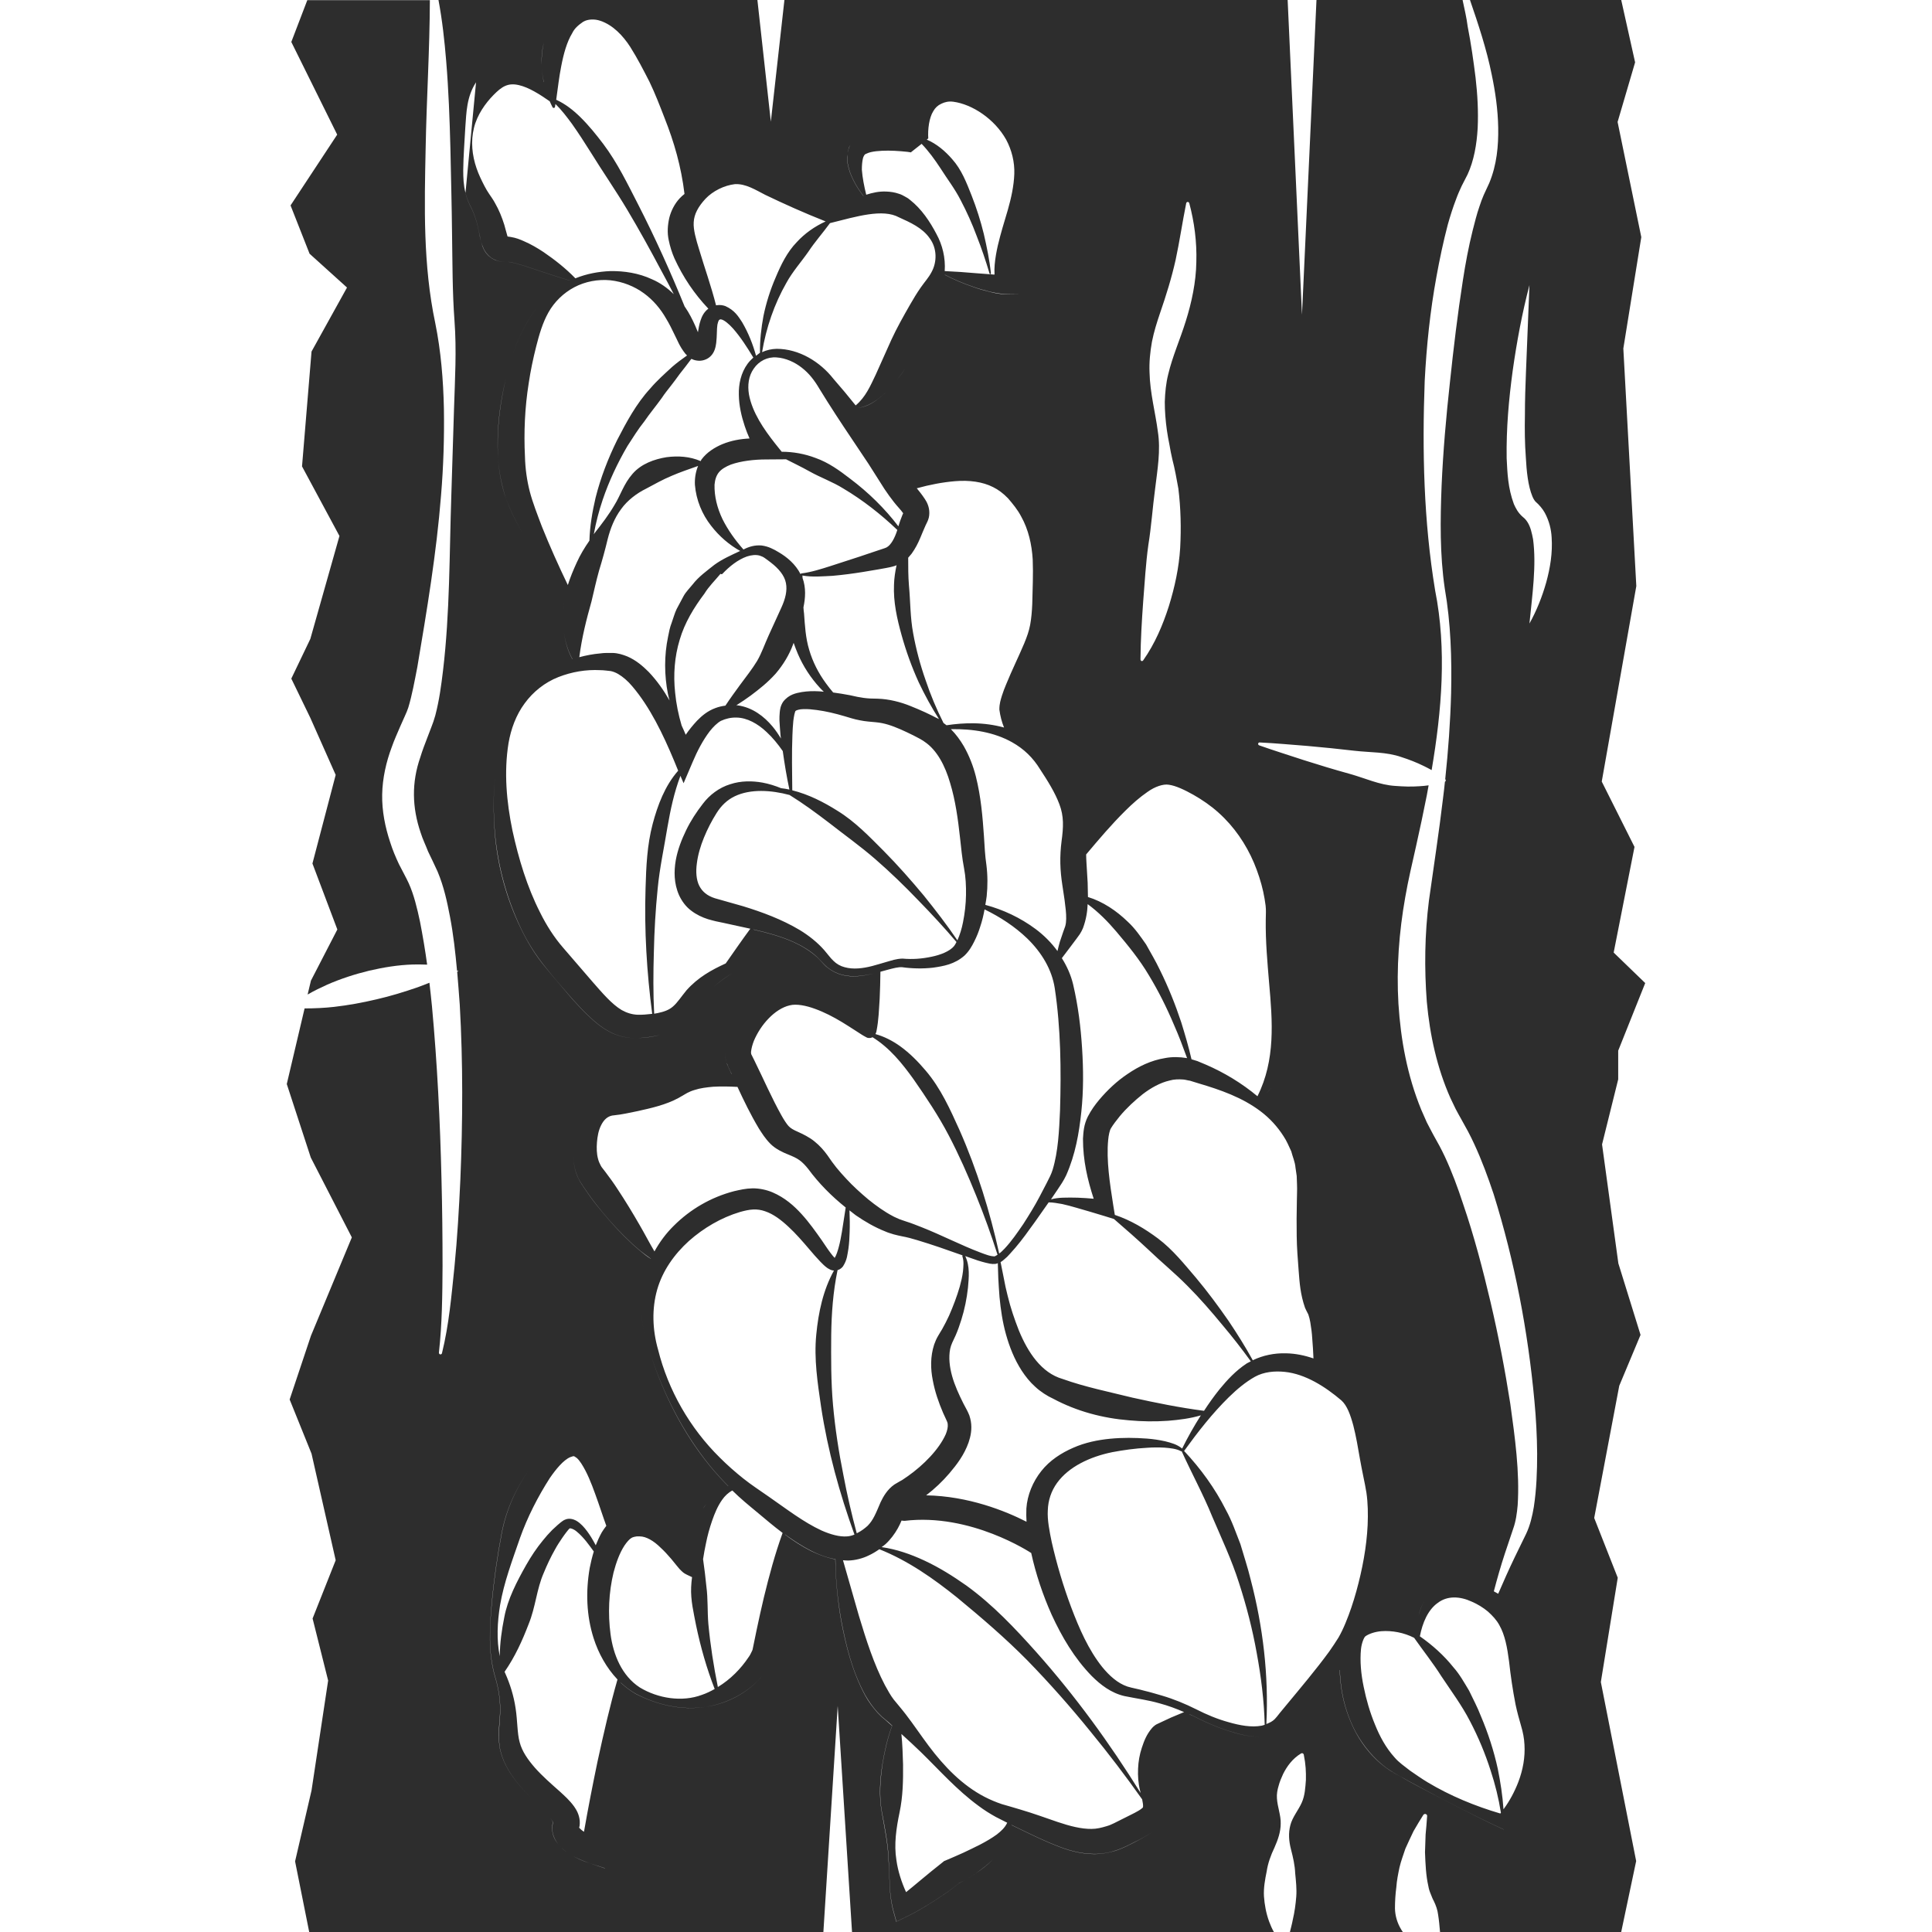 <?xml version="1.0" encoding="utf-8"?>
<!-- Generator: Adobe Illustrator 24.1.2, SVG Export Plug-In . SVG Version: 6.00 Build 0)  -->
<svg version="1.1" id="Layer_1" xmlns="http://www.w3.org/2000/svg" xmlns:xlink="http://www.w3.org/1999/xlink" x="0px" y="0px"
	 viewBox="0 0 128 128" style="enable-background:new 0 0 128 128;" xml:space="preserve">
<style type="text/css">
	.st0{fill:#2D2D2D;}
</style>
<g>
	<path class="st0" d="M20.51,16.81l2.48,2.24l-2.35,4.24l-0.63,7.61l2.48,4.61l-1.93,6.82l-1.26,2.63l1.26,2.6l1.68,3.78l-1.54,5.87
		l1.65,4.37l-1.75,3.39l-0.22,0.92c0.43-0.25,0.87-0.46,1.31-0.66c0.9-0.39,1.82-0.69,2.77-0.92c0.95-0.22,1.91-0.38,2.91-0.41
		c0.3-0.01,0.62,0,0.93,0.01c-0.13-0.96-0.29-1.9-0.47-2.83c-0.19-0.9-0.41-1.81-0.75-2.56c-0.14-0.31-0.42-0.82-0.65-1.27
		c-0.22-0.47-0.42-0.94-0.58-1.45c-0.33-0.99-0.55-2.07-0.53-3.16c0.02-1.09,0.27-2.17,0.63-3.13c0.17-0.49,0.38-0.94,0.57-1.39
		l0.29-0.65l0.14-0.32l0.1-0.27c0.25-0.82,0.42-1.77,0.6-2.69c0.63-3.74,1.27-7.55,1.57-11.37c0.16-1.91,0.22-3.83,0.19-5.74
		c-0.04-1.91-0.2-3.84-0.57-5.66c-0.82-3.88-0.72-7.76-0.64-11.6c0.06-3.28,0.27-6.54,0.28-9.81h-8.12l-1.06,2.77l3.04,6.14
		l-3.09,4.69L20.51,16.81z"/>
	<path class="st0" d="M108.69,88.44l-1.47-4.74l-1.08-7.88l1.07-4.31v-1.9l1.79-4.48l-2.09-2.02l1.38-7l-2.17-4.33l2.29-12.95
		l-0.86-15.74l1.19-7.38l-1.57-7.63l1.16-3.95L107.41,0H97.39c0.55,1.6,1.1,3.25,1.44,4.94c0.24,1.15,0.41,2.32,0.43,3.52
		c0.02,1.2-0.09,2.45-0.59,3.66l-0.37,0.8c-0.1,0.24-0.2,0.49-0.28,0.75c-0.18,0.51-0.31,1.05-0.45,1.59
		c-0.27,1.08-0.48,2.2-0.65,3.31c-0.35,2.24-0.62,4.5-0.86,6.77c-0.25,2.27-0.45,4.54-0.55,6.83c-0.09,2.28-0.12,4.58,0.21,6.82
		c0.4,2.29,0.47,4.63,0.42,6.93c-0.05,1.9-0.19,3.81-0.39,5.7c0.04,0.04,0.05,0.11,0.01,0.15c-0.01,0.01-0.02,0.01-0.03,0.02
		c-0.04,0.35-0.07,0.7-0.12,1.05c-0.27,2.29-0.63,4.6-0.94,6.83c-0.28,2.23-0.31,4.48-0.14,6.7c0.2,2.21,0.68,4.39,1.56,6.37
		l0.35,0.73c0.12,0.24,0.26,0.47,0.39,0.71l0.43,0.78c0.15,0.28,0.28,0.55,0.41,0.83c0.51,1.1,0.92,2.22,1.29,3.33
		c1.4,4.49,2.27,9.06,2.7,13.7c0.11,1.16,0.17,2.32,0.18,3.49c0,1.17-0.04,2.35-0.22,3.53c-0.1,0.59-0.24,1.21-0.51,1.78l-0.76,1.56
		c-0.38,0.79-0.74,1.6-1.09,2.41l-0.29-0.16c0,0,0,0,0,0c0.22-0.84,0.46-1.68,0.73-2.5l0.55-1.64c0.18-0.5,0.25-1.02,0.3-1.57
		c0.14-2.21-0.18-4.48-0.49-6.72c-0.35-2.24-0.78-4.48-1.3-6.7c-0.52-2.21-1.1-4.42-1.83-6.55c-0.35-1.07-0.74-2.12-1.2-3.11
		c-0.12-0.24-0.23-0.49-0.36-0.72l-0.41-0.74c-0.14-0.27-0.29-0.54-0.43-0.82l-0.37-0.84c-0.93-2.27-1.36-4.65-1.51-7.02
		c-0.14-2.37,0.04-4.74,0.45-7.05c0.2-1.16,0.47-2.28,0.72-3.4c0.25-1.12,0.49-2.24,0.71-3.36c0.04-0.22,0.08-0.44,0.12-0.66
		c-0.21,0.03-0.41,0.05-0.61,0.06c-0.54,0.04-1.07,0.02-1.59-0.02c-1.05-0.06-2.02-0.52-3.03-0.8c-1.01-0.28-2.01-0.58-3.01-0.9
		c-1-0.33-2-0.64-2.99-0.99c-0.05-0.02-0.08-0.08-0.06-0.13c0.02-0.04,0.06-0.07,0.1-0.06c1.06,0.05,2.1,0.15,3.15,0.23
		c1.05,0.09,2.09,0.2,3.13,0.32c1.04,0.12,2.12,0.07,3.11,0.42c0.5,0.16,0.99,0.35,1.48,0.59c0.17,0.08,0.35,0.18,0.52,0.27
		c0.67-3.95,1.01-7.99,0.23-11.91c-0.76-4.6-0.86-9.24-0.69-13.87c0.12-2.32,0.36-4.63,0.78-6.92c0.21-1.15,0.45-2.3,0.75-3.44
		c0.16-0.57,0.34-1.14,0.56-1.71c0.1-0.28,0.23-0.57,0.36-0.85l0.39-0.76c0.42-0.91,0.61-1.99,0.67-3.08
		c0.05-1.1-0.01-2.22-0.14-3.34c-0.14-1.12-0.3-2.25-0.52-3.37C97.16,1.14,97.02,0.58,96.9,0h-9.68l-0.96,20.85L85.31,0H51.97
		l-0.9,8.06L50.18,0H29.05c0.25,1.33,0.4,2.69,0.51,4.03c0.16,1.93,0.23,3.86,0.28,5.78c0.04,1.92,0.09,3.84,0.11,5.74
		c0.03,1.91,0.02,3.8,0.16,5.68c0.15,1.99,0.03,3.91-0.03,5.85l-0.18,5.78c-0.13,3.85-0.09,7.71-0.55,11.58
		c-0.12,0.98-0.24,1.92-0.51,2.96l-0.13,0.42l-0.13,0.35l-0.26,0.68c-0.17,0.44-0.34,0.88-0.47,1.31c-0.59,1.69-0.55,3.34,0.02,5.01
		c0.13,0.42,0.33,0.82,0.49,1.24c0.2,0.42,0.37,0.76,0.63,1.33c0.43,1.03,0.63,2,0.82,2.98c0.23,1.2,0.36,2.39,0.47,3.59
		c0.03,0.01,0.06,0.02,0.1,0.03c-0.03,0.01-0.06,0.02-0.09,0.04c0.06,0.73,0.12,1.46,0.17,2.18c0.22,3.88,0.2,7.74,0.04,11.59
		c-0.09,1.93-0.2,3.85-0.39,5.77c-0.2,1.92-0.36,3.84-0.83,5.74c-0.01,0.05-0.07,0.08-0.12,0.07c-0.05-0.01-0.08-0.06-0.08-0.11
		l0-0.01c0.21-1.89,0.23-3.82,0.24-5.73c0-1.92-0.02-3.83-0.07-5.75c-0.09-3.83-0.28-7.66-0.63-11.45
		c-0.05-0.52-0.11-1.05-0.17-1.57c-0.26,0.1-0.52,0.21-0.78,0.3c-0.9,0.31-1.81,0.59-2.73,0.8c-0.93,0.22-1.86,0.39-2.82,0.5
		c-0.63,0.07-1.28,0.1-1.94,0.1L19,71.82l1.59,4.87l2.72,5.29L20.6,88.5l-1.41,4.22l1.45,3.59l1.6,7.06l-1.53,3.86l1.03,4.11
		l-1.1,7.28l-1.09,4.7l0.94,4.7h34.06l0.95-15l0.95,15h27.96c-0.14-0.24-0.24-0.48-0.33-0.72c-0.2-0.55-0.3-1.11-0.34-1.67
		c-0.03-0.55,0.07-1.1,0.18-1.64c0.08-0.54,0.27-1.07,0.52-1.59c0.23-0.52,0.41-1.04,0.41-1.58c0.02-0.54-0.22-1.12-0.25-1.68
		c-0.02-0.28,0.03-0.56,0.11-0.82c0.07-0.27,0.18-0.53,0.3-0.79c0.25-0.5,0.62-1.02,1.19-1.36c0.06-0.03,0.13-0.02,0.16,0.04
		c0.01,0.01,0.01,0.02,0.02,0.04l0,0.01c0.13,0.63,0.15,1.13,0.14,1.66c-0.04,0.51-0.06,1.03-0.28,1.52
		c-0.22,0.49-0.62,0.96-0.75,1.48c-0.14,0.52-0.1,1.06,0.04,1.6c0.14,0.54,0.26,1.07,0.28,1.59c0.05,0.52,0.11,1.04,0.07,1.55
		c-0.04,0.51-0.11,1.02-0.23,1.53c-0.05,0.28-0.13,0.56-0.2,0.85h7.52c-0.05-0.07-0.1-0.14-0.14-0.21c-0.26-0.43-0.4-0.91-0.41-1.39
		c0-0.48,0.03-0.95,0.09-1.4c0.03-0.45,0.12-0.89,0.21-1.32c0.1-0.43,0.26-0.84,0.39-1.24c0.18-0.39,0.35-0.78,0.54-1.16
		c0.21-0.37,0.43-0.73,0.65-1.08c0.04-0.06,0.12-0.08,0.19-0.04c0.04,0.03,0.07,0.07,0.06,0.12l0,0.01
		c-0.03,0.41-0.06,0.82-0.1,1.21l-0.04,1.18c0.03,0.78,0.06,1.53,0.22,2.23c0.03,0.18,0.08,0.35,0.15,0.51
		c0.07,0.16,0.12,0.33,0.21,0.48c0.15,0.31,0.25,0.6,0.29,0.92c0.06,0.37,0.09,0.74,0.13,1.18h11.99l1-4.74l-2.34-11.86l1.12-6.91
		l-1.56-3.96l1.66-8.76L108.69,88.44z M99.33,107.66c0.38,0.66,0.53,1.5,0.65,2.42c0.1,0.92,0.24,1.88,0.43,2.85
		c0.1,0.48,0.24,0.98,0.37,1.43c0.12,0.4,0.2,0.81,0.22,1.23c0.05,0.83-0.1,1.67-0.41,2.48c-0.24,0.62-0.57,1.25-0.98,1.8
		c-0.06-0.9-0.2-1.8-0.38-2.69c-0.26-1.19-0.64-2.36-1.12-3.49c-0.22-0.57-0.51-1.12-0.78-1.68c-0.32-0.53-0.62-1.08-1.04-1.55
		c-0.63-0.79-1.39-1.47-2.22-2.05c0.17-0.88,0.53-1.75,1.18-2.21c0.65-0.5,1.49-0.44,2.25-0.09c0.38,0.16,0.77,0.4,1.08,0.66
		C98.89,107.05,99.15,107.33,99.33,107.66z M82.86,104.65c-0.19-0.79-0.45-1.56-0.68-2.35c-0.3-0.76-0.56-1.54-0.96-2.26
		c-0.72-1.43-1.67-2.74-2.77-3.91c0.91-1.26,1.87-2.49,2.96-3.56c0.54-0.53,1.13-1.02,1.74-1.36c0.58-0.32,1.29-0.39,1.97-0.32
		c1.36,0.14,2.67,0.97,3.75,1.89c0.38,0.34,0.6,0.96,0.79,1.66c0.18,0.7,0.31,1.46,0.44,2.22c0.07,0.38,0.14,0.76,0.22,1.14
		c0.08,0.38,0.16,0.78,0.21,1.1c0.1,0.69,0.11,1.41,0.08,2.14c-0.07,1.46-0.35,2.94-0.75,4.39c-0.2,0.72-0.44,1.44-0.72,2.11
		c-0.14,0.34-0.29,0.65-0.46,0.95c-0.19,0.3-0.39,0.61-0.61,0.92c-0.89,1.22-1.9,2.41-2.9,3.62l-0.38,0.46l-0.19,0.24l-0.15,0.17
		c-0.15,0.15-0.34,0.24-0.55,0.32C84.06,111.01,83.68,107.78,82.86,104.65z M77.01,114.06l-0.3,0.14c-0.06,0.04-0.07,0.02-0.18,0.1
		c-0.1,0.07-0.14,0.12-0.2,0.18c-0.37,0.43-0.53,0.86-0.68,1.31c-0.15,0.45-0.23,0.91-0.25,1.39c-0.02,0.47,0.01,0.96,0.13,1.44
		c0.01,0.06,0.03,0.12,0.04,0.17c-2.04-3.28-4.32-6.42-6.91-9.33c-1.41-1.58-2.88-3.14-4.63-4.41c-0.88-0.62-1.8-1.2-2.79-1.66
		c-0.9-0.42-1.85-0.75-2.83-0.89c0.08-0.06,0.17-0.12,0.25-0.19c0.34-0.31,0.61-0.68,0.82-1.05c0.1-0.18,0.18-0.35,0.25-0.52
		c0.07,0.01,0.13,0.02,0.2,0.02c4.39-0.53,8.35,2.11,8.39,2.13c0,0,0,0,0,0c0.31,1.41,0.77,2.78,1.36,4.1
		c0.67,1.45,1.49,2.86,2.65,4.05c0.58,0.58,1.29,1.13,2.17,1.33c0.83,0.17,1.56,0.26,2.32,0.48c0.56,0.15,1.1,0.35,1.63,0.58
		c-0.29,0.12-0.57,0.24-0.86,0.36L77.01,114.06z M59.83,116.91c-0.02-0.67-0.04-1.34-0.11-2.03c0.44,0.4,0.88,0.8,1.3,1.21
		c1.23,1.2,2.37,2.5,3.82,3.56c0.36,0.27,0.74,0.51,1.14,0.73l0.61,0.31l0.14,0.07c-0.15,0.33-0.41,0.56-0.69,0.78
		c-0.33,0.24-0.69,0.45-1.07,0.65c-0.38,0.19-0.76,0.38-1.15,0.56c-0.39,0.17-0.8,0.36-1.17,0.51l-0.1,0.04l-0.11,0.09l-0.75,0.6
		l-0.75,0.62c-0.3,0.26-0.61,0.5-0.91,0.75c-0.3-0.66-0.54-1.39-0.64-2.12c-0.17-1.05-0.01-2.12,0.21-3.17
		C59.82,119.02,59.84,117.97,59.83,116.91z M66.97,119.7l-0.59-0.17c-0.39-0.13-0.77-0.29-1.14-0.48c-1.49-0.77-2.69-2.02-3.71-3.38
		c-0.51-0.68-0.99-1.4-1.52-2.09c-0.13-0.17-0.27-0.34-0.41-0.51l-0.38-0.46c-0.22-0.28-0.4-0.62-0.59-0.96
		c-0.73-1.39-1.24-2.99-1.72-4.58l-1.06-3.7c0.11,0.01,0.22,0.02,0.34,0.02c0.46-0.01,0.97-0.14,1.37-0.34
		c0.24-0.11,0.47-0.25,0.7-0.41c1.92,0.77,3.58,1.94,5.15,3.2c1.6,1.32,3.19,2.68,4.66,4.17c1.46,1.5,2.85,3.07,4.17,4.7
		c1.2,1.46,2.34,2.96,3.43,4.5c0.04,0.2,0.07,0.37,0.06,0.48c-0.02,0.1-0.01,0.05-0.03,0.08c-0.02,0.02-0.14,0.12-0.28,0.2
		c-0.3,0.18-0.69,0.35-1.07,0.55c-0.41,0.2-0.71,0.38-1.04,0.47c-0.33,0.1-0.65,0.18-0.99,0.18c-0.68,0.01-1.45-0.19-2.25-0.46
		c-0.79-0.27-1.61-0.57-2.46-0.82L66.97,119.7z M38.04,119.69c-0.32-0.44-0.64-0.71-0.94-0.99c-0.61-0.54-1.17-1.03-1.65-1.57
		c-0.48-0.55-0.86-1.09-1.02-1.7c-0.17-0.61-0.14-1.42-0.27-2.25c-0.12-0.82-0.37-1.62-0.7-2.35c-0.01-0.02-0.02-0.05-0.03-0.07
		c0.7-1.01,1.18-2.08,1.59-3.15c0.47-1.15,0.53-2.32,1-3.39c0.22-0.54,0.47-1.07,0.76-1.58c0.14-0.26,0.3-0.5,0.47-0.75
		c0.08-0.12,0.17-0.24,0.26-0.36c0.09-0.12,0.2-0.25,0.21-0.25c0.02-0.07,0.3,0.02,0.5,0.2c0.22,0.18,0.42,0.4,0.61,0.63
		c0.18,0.22,0.34,0.45,0.51,0.68c-0.11,0.36-0.2,0.73-0.27,1.09c-0.27,1.56-0.22,3.16,0.26,4.66c0.32,1,0.85,1.96,1.58,2.73
		c-0.25,0.87-0.47,1.73-0.68,2.6c-0.23,0.95-0.44,1.91-0.65,2.87c-0.32,1.54-0.62,3.07-0.89,4.62c-0.16-0.1-0.27-0.22-0.32-0.27
		l0.03-0.12c0.01-0.11,0.02-0.22,0.01-0.33C38.37,120.2,38.19,119.91,38.04,119.69z M38.35,121.14
		C38.36,121.14,38.35,121.17,38.35,121.14C38.35,121.14,38.35,121.14,38.35,121.14z M32.69,6.3c0.56-0.57,0.96-0.83,1.69-0.66
		c0.65,0.15,1.35,0.59,2.04,1.07c0.06,0.13,0.12,0.27,0.19,0.4c0.01,0.02,0.04,0.04,0.06,0.04c0.05,0.01,0.09-0.02,0.1-0.07l0,0
		c0.01-0.07,0.02-0.13,0.03-0.19c0.41,0.4,0.75,0.85,1.09,1.31c0.43,0.61,0.84,1.24,1.24,1.88c0.79,1.28,1.66,2.53,2.44,3.84
		c0.78,1.31,1.52,2.65,2.23,3.99c0.29,0.52,0.56,1.05,0.84,1.58c-0.42-0.41-0.91-0.76-1.45-0.99c-0.88-0.41-1.83-0.55-2.74-0.54
		c-0.8,0.03-1.59,0.18-2.33,0.48c-0.64-0.66-1.35-1.22-2.11-1.74c-0.41-0.27-0.83-0.52-1.32-0.73c-0.25-0.11-0.49-0.21-0.85-0.27
		l-0.21-0.03c-0.01-0.03-0.03-0.07-0.04-0.13c-0.06-0.18-0.11-0.42-0.18-0.65c-0.15-0.48-0.35-0.98-0.61-1.43
		c-0.06-0.11-0.13-0.23-0.2-0.33l-0.19-0.28c-0.11-0.16-0.21-0.33-0.31-0.52c-0.19-0.37-0.39-0.77-0.53-1.19
		c-0.29-0.84-0.39-1.78-0.17-2.66C31.61,7.6,32.17,6.83,32.69,6.3z M57.17,10.5c0.01-0.05,0.03-0.1,0.05-0.14
		c0.02-0.04,0.04-0.08,0.06-0.1c0.05-0.06,0.07-0.05,0.15-0.09c0.3-0.15,0.89-0.19,1.43-0.19c0.28,0,0.56,0.02,0.84,0.04l0.42,0.04
		l0.2,0.03c0.04,0,0.16,0.04,0.03,0l0.71-0.56c0.48,0.5,0.86,1.03,1.23,1.59c0.44,0.7,0.97,1.38,1.36,2.15
		c0.4,0.76,0.76,1.56,1.06,2.37c0.32,0.81,0.6,1.64,0.85,2.48c0.01,0.02,0.03,0.04,0.05,0.04c0.03,0,0.05-0.03,0.04-0.05
		c-0.09-0.88-0.27-1.74-0.47-2.61c-0.21-0.86-0.48-1.71-0.81-2.55c-0.33-0.83-0.66-1.71-1.29-2.41c-0.45-0.52-1.02-1.01-1.68-1.29
		l0.1-0.08c-0.04-0.61,0.06-1.37,0.33-1.8c0.13-0.23,0.3-0.39,0.54-0.5c0.23-0.11,0.47-0.17,0.79-0.13c1.26,0.17,2.73,1.14,3.5,2.51
		c0.37,0.69,0.57,1.49,0.54,2.28c-0.03,0.8-0.21,1.61-0.43,2.38c-0.23,0.78-0.47,1.54-0.66,2.35c-0.09,0.4-0.17,0.82-0.21,1.28
		c-0.02,0.2-0.02,0.42-0.01,0.65c-0.06,0-0.11,0-0.17-0.01l-1.06-0.08c-0.68-0.06-1.37-0.11-2.07-0.14
		c0.06-0.88-0.15-1.73-0.55-2.46c-0.43-0.82-0.98-1.65-1.74-2.25l-0.14-0.11l-0.19-0.11c-0.13-0.07-0.26-0.15-0.41-0.19
		c-0.28-0.1-0.57-0.14-0.85-0.15c-0.48-0.02-0.91,0.08-1.32,0.21c-0.14-0.56-0.25-1.13-0.29-1.66C57.1,10.97,57.12,10.71,57.17,10.5
		z M68.01,100.82c-1.41-0.72-3.85-1.7-6.65-1.75c0.57-0.44,1.08-0.92,1.54-1.46c0.5-0.59,0.98-1.22,1.27-2.04
		c0.14-0.41,0.24-0.89,0.15-1.41c-0.02-0.13-0.06-0.26-0.1-0.39c-0.05-0.12-0.12-0.28-0.15-0.33l-0.24-0.45
		c-0.3-0.6-0.58-1.21-0.75-1.82c-0.17-0.61-0.24-1.23-0.13-1.8c0.06-0.28,0.18-0.51,0.36-0.89c0.15-0.34,0.27-0.69,0.38-1.04
		c0.22-0.7,0.36-1.4,0.44-2.12c0.06-0.69,0.14-1.43-0.18-2.1c0.28,0.1,0.55,0.19,0.83,0.29c0.17,0.05,0.35,0.11,0.53,0.15
		c0.19,0.04,0.35,0.1,0.63,0.08c0.06-0.01,0.12-0.03,0.17-0.05l0,0.07l0.01,0.31l0.02,0.62c0.02,0.41,0.05,0.83,0.08,1.24
		c0.08,0.83,0.2,1.66,0.43,2.48c0.23,0.82,0.55,1.64,1.04,2.4c0.25,0.38,0.54,0.75,0.9,1.07c0.34,0.32,0.81,0.62,1.19,0.79
		c1.57,0.84,3.29,1.29,5.02,1.43c0.86,0.08,1.73,0.09,2.59,0.03c0.73-0.06,1.46-0.15,2.17-0.36c-0.45,0.71-0.87,1.45-1.24,2.2
		c-0.34-0.28-0.73-0.38-1.12-0.48c-0.4-0.09-0.81-0.15-1.21-0.18c-0.82-0.06-1.61-0.07-2.44,0.01c-0.82,0.08-1.66,0.25-2.45,0.6
		c-0.78,0.34-1.55,0.83-2.11,1.54c-0.56,0.7-0.93,1.59-0.99,2.48C67.99,100.26,67.99,100.54,68.01,100.82z M43.05,89.56
		c0.86,2.71,2.16,5.3,3.99,7.56c0.38,0.46,0.79,0.91,1.21,1.34c0,0,0,0-0.01,0c-0.42-0.43-0.83-0.88-1.21-1.34
		C45.2,94.87,43.91,92.28,43.05,89.56c-0.46-1.34-0.75-2.84-0.49-4.33c0.1-0.63,0.29-1.24,0.56-1.83c-0.26-0.16-0.49-0.35-0.71-0.53
		c-0.38-0.31-0.72-0.64-1.06-0.97c-0.67-0.67-1.29-1.39-1.87-2.12c-0.29-0.37-0.56-0.75-0.82-1.14l-0.2-0.31
		c-0.08-0.14-0.16-0.28-0.22-0.43c-0.12-0.29-0.19-0.59-0.22-0.88c-0.09-0.87,0.13-1.7,0.58-2.38c-0.45,0.68-0.67,1.5-0.58,2.37
		c0.03,0.29,0.1,0.59,0.22,0.88c0.06,0.14,0.13,0.29,0.22,0.43l0.2,0.31c0.26,0.39,0.53,0.77,0.82,1.14
		c0.58,0.74,1.2,1.45,1.87,2.12c0.34,0.33,0.68,0.66,1.06,0.97c0.23,0.18,0.46,0.36,0.71,0.53c-0.27,0.59-0.46,1.2-0.56,1.83
		C42.3,86.72,42.59,88.22,43.05,89.56z M46.79,99.64c-0.17,0.23-0.33,0.48-0.47,0.73c-0.29,0.5-0.51,1.03-0.72,1.56
		c-0.02,0.06-0.04,0.13-0.06,0.19c0,0,0,0,0,0c0.02-0.06,0.04-0.12,0.06-0.18c0.21-0.53,0.43-1.05,0.72-1.56
		C46.46,100.13,46.61,99.88,46.79,99.64z M43.21,67.17c-0.33,0.04-0.69,0.07-0.97,0.06c-0.4-0.02-0.72-0.13-1.05-0.31
		c-0.66-0.39-1.3-1.15-1.94-1.88l-1.94-2.25c-0.6-0.69-1.11-1.49-1.53-2.34c-0.86-1.69-1.42-3.55-1.83-5.43
		c-0.39-1.89-0.57-3.86-0.26-5.78c0.16-0.94,0.5-1.87,1.07-2.64c0.56-0.77,1.34-1.39,2.23-1.74c0.89-0.35,1.84-0.51,2.78-0.46
		c0.23,0,0.47,0.04,0.69,0.06c0.16,0.03,0.33,0.1,0.49,0.19c0.32,0.19,0.65,0.47,0.94,0.82c1.17,1.37,2.04,3.18,2.77,4.93l0.27,0.66
		c-0.88,1-1.36,2.29-1.69,3.53c-0.37,1.4-0.43,2.84-0.47,4.25C42.68,61.63,42.85,64.42,43.21,67.17z M44.3,15.89
		c0.09,0.45,0.22,0.85,0.38,1.22c0.57,1.25,1.32,2.36,2.25,3.34c-0.3,0.23-0.43,0.52-0.51,0.76c-0.1,0.29-0.14,0.56-0.18,0.8
		c-0.06-0.15-0.13-0.3-0.19-0.45c-0.18-0.4-0.39-0.82-0.66-1.21c-0.01-0.01-0.02-0.02-0.03-0.04c-0.93-2.29-1.95-4.55-3.08-6.76
		c-0.7-1.36-1.37-2.76-2.31-4.01c-0.47-0.62-0.96-1.23-1.53-1.79c-0.46-0.45-0.99-0.87-1.59-1.14c0.11-0.77,0.19-1.51,0.33-2.21
		c0.16-0.84,0.38-1.63,0.73-2.2c0.15-0.32,0.41-0.54,0.73-0.76c0.29-0.17,0.74-0.2,1.14-0.06c0.83,0.28,1.49,0.98,1.97,1.72
		c0.48,0.76,0.88,1.54,1.28,2.32c0.38,0.79,0.69,1.6,1,2.4c0.63,1.59,1.1,3.2,1.32,5.03c-0.11,0.08-0.21,0.18-0.31,0.28
		c-0.34,0.36-0.58,0.83-0.7,1.31C44.23,14.94,44.2,15.41,44.3,15.89z M56.83,27.02c0.47-0.04,0.89-0.27,1.27-0.53
		c0.39-0.29,0.74-0.63,1.04-0.98c0.31-0.35,0.58-0.72,0.83-1.09c-0.25,0.38-0.53,0.75-0.84,1.1c-0.3,0.35-0.65,0.69-1.04,0.98
		C57.72,26.76,57.3,26.99,56.83,27.02C56.83,27.03,56.83,27.02,56.83,27.02z M48.14,70.4c0.03,0.08,0.06,0.15,0.09,0.23l0.05,0.12
		l0.11,0.23c0.03,0.06,0.05,0.11,0.08,0.17c0,0,0,0-0.01,0c-0.02-0.05-0.05-0.11-0.07-0.16l-0.11-0.23l-0.05-0.12
		C48.19,70.56,48.16,70.48,48.14,70.4c-0.1-0.3-0.11-0.57-0.09-0.82c0.04-0.49,0.18-0.89,0.35-1.27c0.17-0.38,0.38-0.72,0.61-1.04
		c-0.24,0.32-0.44,0.66-0.61,1.04c-0.17,0.38-0.31,0.78-0.35,1.27C48.03,69.82,48.04,70.09,48.14,70.4z M51.71,48.71
		c0.01,0.07,0.02,0.15,0.03,0.22c-0.17-0.28-0.35-0.55-0.56-0.8c-0.55-0.66-1.33-1.27-2.32-1.4c-0.03,0-0.05,0-0.08,0
		c0.33-0.21,0.65-0.42,0.96-0.65c0.57-0.43,1.11-0.85,1.65-1.45c0.51-0.6,0.9-1.25,1.15-1.93c0.01-0.04,0.03-0.07,0.04-0.11
		c0.09,0.25,0.18,0.5,0.28,0.73c0.36,0.84,0.86,1.6,1.47,2.26c0.08,0.09,0.17,0.17,0.25,0.25c-0.12-0.01-0.23-0.03-0.35-0.03
		c-0.36-0.02-0.72-0.01-1.11,0.05c-0.37,0.07-0.86,0.15-1.24,0.65c-0.18,0.28-0.2,0.51-0.22,0.69c-0.02,0.19-0.02,0.36-0.02,0.53
		C51.66,48.05,51.68,48.38,51.71,48.71z M61.75,47.41l-0.46-0.22c-0.31-0.14-0.63-0.28-0.96-0.41c-0.63-0.26-1.43-0.47-2.19-0.49
		c-0.72,0-1.1-0.06-1.83-0.23c-0.37-0.07-0.73-0.13-1.11-0.18c-0.17-0.2-0.33-0.4-0.48-0.61c-0.5-0.68-0.88-1.43-1.11-2.22
		c-0.24-0.79-0.28-1.59-0.34-2.4c-0.02-0.14-0.03-0.27-0.04-0.41c0.13-0.61,0.18-1.29-0.06-1.95c0,0,0,0,0-0.01
		c0-0.05,0-0.1-0.01-0.15c0.68,0.12,1.34,0.05,2,0.02c0.68-0.06,1.36-0.15,2.04-0.26l1.01-0.17l0.5-0.09l0.25-0.05
		c0.07-0.01,0.23-0.06,0.34-0.09c0.04-0.01,0.07-0.03,0.1-0.05c-0.09,0.43-0.16,0.87-0.17,1.3c-0.05,1.14,0.2,2.25,0.5,3.33
		c0.3,1.08,0.68,2.13,1.14,3.14c0.4,0.84,0.84,1.65,1.34,2.43C62.05,47.57,61.9,47.49,61.75,47.41z M62.95,51.88
		c0.35,1.15,0.52,2.39,0.66,3.67c0.07,0.63,0.13,1.3,0.26,1.97c0.11,0.57,0.14,1.17,0.13,1.78c-0.01,0.61-0.08,1.21-0.2,1.81
		c-0.08,0.41-0.21,0.84-0.37,1.19c-0.69-1.02-1.44-1.99-2.22-2.96c-0.85-1.02-1.73-2.02-2.67-2.97c-0.94-0.94-1.88-1.93-3.05-2.65
		c-0.92-0.58-1.92-1.09-3-1.36c-0.01-1.23-0.04-2.46,0.01-3.66c0.01-0.32,0.03-0.63,0.06-0.94c0.02-0.15,0.04-0.3,0.07-0.43
		c0.03-0.14,0.07-0.24,0.08-0.23c0.03-0.04,0.26-0.12,0.53-0.12c0.27-0.01,0.57,0.02,0.87,0.06c0.61,0.08,1.23,0.23,1.84,0.41
		l0.47,0.14c0.18,0.05,0.36,0.1,0.54,0.13c0.37,0.08,0.77,0.1,1.06,0.13c0.57,0.05,1.06,0.22,1.64,0.47
		c0.28,0.12,0.56,0.26,0.85,0.4l0.42,0.22c0.11,0.07,0.22,0.12,0.32,0.2C62.08,49.69,62.62,50.74,62.95,51.88z M58.75,36.26
		c-0.05,0.02-0.05,0.03-0.14,0.06l-0.24,0.08l-0.48,0.16l-0.95,0.32l-1.91,0.62c-0.63,0.2-1.28,0.41-1.93,0.49l-0.01,0
		c-0.02,0-0.04,0.02-0.05,0.05c-0.34-0.67-0.91-1.14-1.46-1.46c-0.16-0.1-0.31-0.18-0.49-0.26c-0.19-0.09-0.41-0.15-0.63-0.18
		c-0.44-0.04-0.85,0.08-1.19,0.26c-0.01,0-0.01,0.01-0.01,0.01c-0.56-0.63-1.04-1.31-1.39-2.01c-0.36-0.75-0.55-1.53-0.53-2.29
		c0.03-0.34,0.12-0.61,0.29-0.82c0.17-0.21,0.46-0.38,0.79-0.51c0.67-0.24,1.55-0.34,2.33-0.34l1.33-0.01
		c0.53,0.27,1.05,0.52,1.55,0.8c0.73,0.41,1.53,0.69,2.25,1.14c1.28,0.76,2.48,1.7,3.57,2.74C59.27,35.68,59.02,36.11,58.75,36.26z
		 M49.48,36.87c0.3-0.1,0.6-0.13,0.85-0.06c0.13,0.04,0.24,0.09,0.35,0.17c0.12,0.09,0.27,0.19,0.39,0.29
		c0.51,0.39,0.91,0.86,1,1.36c0.1,0.5-0.04,1.05-0.3,1.62l-0.84,1.84c-0.27,0.59-0.47,1.19-0.77,1.7c-0.3,0.5-0.74,1.06-1.14,1.6
		c-0.32,0.44-0.65,0.89-0.96,1.36c-0.23,0.03-0.45,0.08-0.66,0.16c-0.52,0.19-0.9,0.51-1.22,0.84c-0.28,0.3-0.53,0.61-0.75,0.93
		c-0.08-0.21-0.18-0.41-0.27-0.61c-0.21-0.71-0.36-1.44-0.43-2.17c-0.13-1.19-0.04-2.39,0.3-3.51c0.33-1.13,0.94-2.13,1.64-3.06
		c0.29-0.48,0.7-0.87,1.07-1.32c0,0,0,0,0,0.01c0.03,0.03,0.09,0.03,0.12,0l0,0C48.33,37.52,48.89,37.08,49.48,36.87z M54.91,54.5
		c1.02,0.8,2.09,1.56,3.08,2.42c0.99,0.86,1.94,1.78,2.85,2.73c0.87,0.89,1.72,1.81,2.53,2.76c-0.05,0.1-0.1,0.19-0.16,0.27
		c-0.29,0.35-0.91,0.59-1.51,0.71c-0.62,0.13-1.23,0.18-1.91,0.12c-0.42,0.01-0.73,0.13-1.06,0.22c-0.32,0.09-0.63,0.19-0.94,0.27
		c-0.62,0.16-1.26,0.24-1.83,0.08c-0.28-0.07-0.54-0.22-0.74-0.42c-0.11-0.1-0.2-0.21-0.29-0.32c-0.11-0.13-0.22-0.27-0.33-0.4
		c-0.46-0.52-1.02-0.96-1.61-1.32c-1.19-0.71-2.49-1.19-3.76-1.58l-1.87-0.53c-0.5-0.16-0.83-0.43-1.03-0.82
		c-0.2-0.39-0.24-0.94-0.16-1.5c0.07-0.56,0.24-1.14,0.47-1.7c0.23-0.56,0.51-1.11,0.84-1.63c0.3-0.48,0.7-0.87,1.21-1.11
		c1.03-0.49,2.39-0.41,3.62-0.08C53.23,53.24,54.07,53.86,54.91,54.5z M57.33,68.15C57.33,68.15,57.33,68.15,57.33,68.15
		C57.33,68.15,57.32,68.16,57.33,68.15C57.33,68.15,57.33,68.15,57.33,68.15z M57.91,64.5c-0.66,0.14-1.37,0.28-2.09,0.1
		c-0.36-0.09-0.7-0.26-0.99-0.49c-0.15-0.11-0.27-0.25-0.39-0.38c-0.11-0.11-0.21-0.23-0.32-0.33c-0.46-0.41-0.99-0.73-1.56-0.99
		c-0.83-0.37-1.72-0.61-2.63-0.82c0,0,0,0,0-0.01c0.91,0.21,1.8,0.45,2.63,0.82c0.57,0.26,1.11,0.58,1.56,0.99
		c0.11,0.11,0.21,0.22,0.32,0.33c0.12,0.13,0.25,0.27,0.39,0.38c0.29,0.23,0.63,0.4,0.99,0.49C56.55,64.77,57.26,64.63,57.91,64.5
		c0.07-0.02,0.13-0.04,0.2-0.06l-0.3,1.69c-0.11,0.55-0.21,1.14-0.36,1.65l0,0c0.15-0.51,0.25-1.1,0.36-1.65l0.3-1.69
		C58.04,64.46,57.98,64.48,57.91,64.5z M49.95,68.95c0.22-0.52,0.56-1.05,0.97-1.47c0.41-0.43,0.91-0.76,1.39-0.87
		c0.44-0.12,1.1,0.01,1.69,0.23c0.61,0.22,1.21,0.53,1.79,0.88c0.29,0.18,0.58,0.36,0.87,0.55l0.45,0.29
		c0.09,0.05,0.14,0.09,0.3,0.17c0.04,0.02,0.06,0.03,0.13,0.04c0.07,0.01,0.15,0,0.22-0.03c0.02-0.01,0.03-0.02,0.05-0.02
		c1.14,0.71,1.96,1.73,2.72,2.79c0.82,1.18,1.64,2.4,2.32,3.7c0.68,1.3,1.28,2.65,1.83,4.02c0.52,1.28,0.99,2.58,1.41,3.9
		c-0.09,0.06-0.18,0.11-0.22,0.11c-0.08,0-0.26-0.03-0.42-0.08c-0.16-0.05-0.32-0.11-0.48-0.17c-1.3-0.49-2.56-1.15-3.9-1.68
		c-0.34-0.13-0.67-0.27-1.03-0.38c-0.19-0.06-0.31-0.11-0.46-0.16c-0.14-0.07-0.29-0.12-0.43-0.2c-0.57-0.3-1.11-0.69-1.63-1.11
		c-0.51-0.43-1.01-0.88-1.46-1.37c-0.23-0.24-0.44-0.49-0.65-0.74c-0.1-0.13-0.2-0.26-0.29-0.38l-0.3-0.43
		c-0.23-0.32-0.51-0.64-0.86-0.92c-0.34-0.28-0.78-0.49-1.09-0.63c-0.32-0.14-0.49-0.24-0.63-0.39c-0.12-0.13-0.31-0.42-0.46-0.69
		c-0.64-1.14-1.19-2.41-1.81-3.67l-0.12-0.24l-0.06-0.12c0,0,0-0.01-0.01-0.01c-0.01-0.03-0.03-0.11-0.02-0.2
		C49.78,69.47,49.85,69.2,49.95,68.95z M63.57,74.87c-0.62-1.37-1.24-2.77-2.25-3.95c-0.5-0.59-1.05-1.15-1.69-1.61
		c-0.49-0.35-1.05-0.64-1.63-0.8l0.01-0.02c0.04-0.08,0.05-0.13,0.06-0.18c0.15-0.76,0.16-1.42,0.21-2.13
		c0.03-0.6,0.04-1.2,0.05-1.8c0.18-0.05,0.37-0.1,0.55-0.15c0.31-0.08,0.64-0.17,0.89-0.15c0.63,0.09,1.37,0.11,2.05,0.03
		c0.69-0.1,1.42-0.22,2.08-0.8c0.31-0.3,0.49-0.62,0.65-0.94c0.16-0.32,0.29-0.64,0.39-0.97c0.13-0.38,0.22-0.77,0.29-1.15
		c1.05,0.51,2.02,1.15,2.82,1.92c0.96,0.93,1.64,2.06,1.83,3.3c0.4,2.64,0.43,5.4,0.35,8.09c-0.06,1.34-0.12,2.72-0.49,3.94
		c-0.05,0.15-0.1,0.29-0.17,0.43l-0.23,0.46l-0.48,0.92c-0.32,0.61-0.69,1.2-1.06,1.78c-0.39,0.57-0.78,1.14-1.24,1.63
		c-0.12,0.12-0.23,0.24-0.36,0.33C65.58,80.26,64.74,77.52,63.57,74.87z M70.22,62.39c-0.06,0.2-0.11,0.41-0.16,0.62
		c-0.41-0.56-0.9-1.05-1.45-1.46c-1.01-0.75-2.14-1.28-3.33-1.6c0.03-0.19,0.07-0.38,0.09-0.57c0.07-0.68,0.07-1.38-0.02-2.09
		c-0.09-0.6-0.12-1.23-0.16-1.88c-0.09-1.3-0.2-2.63-0.54-3.98c-0.17-0.67-0.43-1.35-0.8-2c-0.23-0.39-0.51-0.78-0.85-1.12
		c1.44-0.03,2.87,0.2,4.06,0.87c0.78,0.44,1.38,1.02,1.85,1.79c0.5,0.76,0.99,1.54,1.28,2.32c0.3,0.79,0.27,1.5,0.14,2.45
		c-0.06,0.46-0.09,0.97-0.08,1.46c0.01,0.49,0.06,0.96,0.13,1.42c0.06,0.46,0.15,0.91,0.19,1.34c0.06,0.43,0.09,0.84,0.05,1.18
		c-0.01,0.09-0.03,0.16-0.05,0.24l-0.12,0.33L70.22,62.39z M68.39,40.01c-0.02,0.48-0.06,0.96-0.14,1.39
		c-0.08,0.42-0.21,0.78-0.39,1.22c-0.36,0.86-0.81,1.76-1.2,2.72c-0.1,0.24-0.2,0.49-0.28,0.75c-0.08,0.27-0.17,0.52-0.17,0.92
		c0.06,0.44,0.16,0.82,0.31,1.19c-0.66-0.18-1.33-0.27-2-0.28c-0.61-0.01-1.22,0.04-1.81,0.13c-0.06-0.05-0.13-0.1-0.2-0.15
		c-0.46-0.91-0.86-1.86-1.18-2.82c-0.36-1.02-0.64-2.07-0.83-3.12c-0.2-1.06-0.18-2.12-0.28-3.17c-0.05-0.61-0.05-1.22-0.05-1.84
		c0.08-0.09,0.16-0.18,0.23-0.27c0.25-0.35,0.42-0.69,0.56-1.02c0.14-0.32,0.26-0.64,0.37-0.87l0.04-0.08l0.09-0.19
		c0.06-0.14,0.11-0.31,0.11-0.52c0.01-0.42-0.17-0.75-0.29-0.93c-0.21-0.32-0.38-0.52-0.54-0.72c0.86-0.24,1.71-0.4,2.53-0.47
		c0.95-0.08,1.83,0.04,2.52,0.39c0.35,0.17,0.68,0.42,0.99,0.74c0.32,0.37,0.64,0.76,0.87,1.2c0.49,0.87,0.71,1.87,0.77,2.86
		C68.46,38.06,68.41,39.05,68.39,40.01z M67.57,19.5L67.57,19.5l-0.79,0c-0.48,0-0.85-0.07-1.22-0.17
		c-0.37-0.09-0.73-0.19-1.08-0.32c-0.65-0.22-1.27-0.48-1.88-0.8c0,0,0,0,0-0.01c0.61,0.32,1.23,0.58,1.88,0.8
		c0.35,0.13,0.71,0.22,1.08,0.32c0.38,0.09,0.74,0.16,1.22,0.17L67.57,19.5z M57.54,30.73l1.06,1.67c0.2,0.3,0.41,0.59,0.63,0.87
		c0.21,0.27,0.48,0.54,0.59,0.71c0.01,0.01,0.01,0.02,0.02,0.02l-0.05,0.11c-0.12,0.29-0.2,0.53-0.27,0.76
		c-0.9-1.18-1.98-2.24-3.19-3.15c-0.7-0.54-1.44-1.08-2.3-1.38c-0.71-0.27-1.47-0.41-2.24-0.41l-0.44-0.55
		c-0.74-0.94-1.51-2.05-1.73-3.25c-0.1-0.6-0.03-1.22,0.32-1.71c0.34-0.5,0.91-0.79,1.51-0.74c0.6,0.04,1.2,0.31,1.67,0.68
		c0.49,0.38,0.84,0.84,1.17,1.4c0.69,1.13,1.42,2.24,2.16,3.34L57.54,30.73z M50.09,23.57c-0.21-0.76-0.5-1.5-0.92-2.22
		c-0.25-0.38-0.49-0.79-1.11-1.07c-0.16-0.06-0.36-0.09-0.56-0.06c-0.02,0-0.04,0.01-0.06,0.01c-0.33-1.3-0.77-2.52-1.12-3.7
		c-0.11-0.34-0.2-0.67-0.27-0.97c-0.06-0.27-0.11-0.57-0.09-0.84c0.03-0.53,0.29-1.02,0.78-1.55c0.48-0.51,1.24-0.89,1.95-0.97
		c0.72-0.04,1.38,0.39,2.01,0.71c1.25,0.6,2.56,1.19,4,1.76c-0.72,0.33-1.38,0.79-1.91,1.37c-0.65,0.67-1.05,1.51-1.4,2.34
		c-0.36,0.83-0.63,1.69-0.81,2.56c-0.15,0.81-0.24,1.62-0.23,2.43C50.26,23.44,50.18,23.5,50.09,23.57z M45.96,23.84
		c0.29,0.09,0.58,0.09,0.89-0.07c0.31-0.17,0.44-0.44,0.5-0.6c0.06-0.17,0.08-0.31,0.1-0.44c0.06-0.5,0.03-0.9,0.08-1.22
		c0.03-0.15,0.07-0.25,0.09-0.28c0.01-0.02,0.03-0.04,0.07-0.06c0.02-0.01,0.04-0.02,0.08-0.01c0.21,0.03,0.54,0.32,0.8,0.61
		c0.5,0.57,0.93,1.24,1.34,1.92c-0.14,0.13-0.27,0.26-0.38,0.41c-0.44,0.6-0.6,1.35-0.58,2.06c0.01,0.71,0.17,1.41,0.39,2.07
		c0.09,0.28,0.2,0.55,0.32,0.82c-0.6,0.03-1.2,0.13-1.81,0.38c-0.49,0.21-1.01,0.52-1.38,1.02c-0.02,0.03-0.03,0.06-0.05,0.1
		c-0.71-0.31-1.49-0.36-2.26-0.26c-0.81,0.13-1.68,0.44-2.25,1.1c-0.59,0.67-0.8,1.43-1.2,2.07c-0.38,0.65-0.83,1.24-1.31,1.85
		c-0.02,0.03-0.04,0.06-0.06,0.09c0.14-0.78,0.34-1.55,0.59-2.29c0.42-1.24,0.98-2.43,1.64-3.56c0.36-0.55,0.7-1.11,1.11-1.62
		c0.37-0.54,0.79-1.04,1.17-1.57c0.18-0.28,0.39-0.53,0.59-0.79c0.2-0.26,0.4-0.52,0.59-0.79c0.26-0.33,0.52-0.66,0.77-1
		C45.86,23.79,45.91,23.82,45.96,23.84z M39.69,37.8c0.21-0.68,0.4-1.37,0.57-2.08c0.18-0.71,0.45-1.4,0.89-1.99
		c0.42-0.59,1.06-1.06,1.63-1.34c0.57-0.3,1.1-0.61,1.73-0.87c0.53-0.23,1.12-0.43,1.74-0.65c-0.17,0.41-0.23,0.85-0.21,1.25
		c0.08,1.01,0.48,1.96,1.07,2.71c0.54,0.7,1.2,1.27,1.96,1.69c0,0,0,0-0.01,0c-0.01-0.01-0.02-0.02-0.04-0.01
		c-0.57,0.27-1.17,0.53-1.69,0.91c-0.5,0.4-1.04,0.78-1.44,1.3c-0.2,0.25-0.44,0.48-0.6,0.77l-0.46,0.86
		c-0.14,0.29-0.22,0.61-0.33,0.91c-0.12,0.3-0.18,0.62-0.24,0.93c-0.26,1.25-0.25,2.54-0.01,3.77c0.03,0.15,0.07,0.3,0.11,0.45
		c-0.38-0.66-0.82-1.3-1.38-1.89c-0.39-0.39-0.84-0.78-1.42-1.03c-0.3-0.12-0.62-0.22-0.96-0.23c-0.29,0-0.56-0.01-0.83,0.03
		c-0.47,0.04-0.94,0.13-1.39,0.25c0.17-1.32,0.47-2.49,0.81-3.7C39.35,39.17,39.5,38.48,39.69,37.8z M43.32,63.08
		c0.03-1.4,0.11-2.8,0.25-4.18c0.13-1.39,0.43-2.75,0.65-4.1c0.2-1.15,0.44-2.29,0.86-3.4l0.21,0.49l0.61-1.43
		c0.29-0.69,0.67-1.42,1.12-2.01c0.23-0.29,0.49-0.55,0.74-0.69c0.32-0.15,0.68-0.23,1.03-0.22c0.71,0.01,1.42,0.41,2,0.96
		c0.4,0.37,0.75,0.8,1.07,1.26c0.12,0.86,0.26,1.71,0.44,2.55c-0.18-0.04-0.37-0.07-0.55-0.09c-0.39-0.16-0.8-0.29-1.23-0.37
		c-0.68-0.12-1.43-0.13-2.15,0.11c-0.72,0.22-1.37,0.71-1.81,1.3c-0.42,0.54-0.8,1.12-1.1,1.74c-0.3,0.62-0.56,1.28-0.69,2
		c-0.12,0.71-0.13,1.52,0.22,2.31c0.18,0.39,0.45,0.76,0.8,1.02c0.35,0.27,0.74,0.45,1.12,0.57c0.2,0.06,0.37,0.1,0.53,0.14
		l0.48,0.1l0.96,0.21c0.28,0.06,0.56,0.12,0.83,0.18c-0.56,0.76-1.09,1.53-1.63,2.3c-0.94,0.43-1.83,0.92-2.59,1.77
		c-0.37,0.45-0.61,0.83-0.9,1.08c-0.27,0.24-0.6,0.35-1.02,0.44c-0.07,0.01-0.15,0.03-0.23,0.04C43.27,65.8,43.28,64.43,43.32,63.08
		z M46.44,66.29c0.47-0.69,1.28-1.32,2.08-1.82l0.13-0.08l0,0l-0.13,0.08C47.72,64.98,46.9,65.6,46.44,66.29
		C46.43,66.29,46.43,66.29,46.44,66.29z M42.37,81.15c-0.46-0.8-0.94-1.59-1.45-2.36c-0.25-0.39-0.52-0.76-0.8-1.13l-0.2-0.26
		c-0.04-0.05-0.09-0.11-0.12-0.18c-0.07-0.13-0.14-0.28-0.18-0.45c-0.09-0.33-0.1-0.71-0.07-1.09c0.03-0.38,0.1-0.79,0.28-1.14
		c0.18-0.36,0.45-0.63,0.87-0.65c0.5-0.05,0.98-0.16,1.47-0.26c0.97-0.21,1.97-0.44,2.79-0.89l0.57-0.33
		c0.15-0.08,0.32-0.15,0.5-0.2c0.36-0.12,0.78-0.17,1.21-0.21c0.52-0.03,1.06-0.02,1.62,0.01c0.42,0.91,0.87,1.84,1.42,2.76
		c0.21,0.32,0.39,0.63,0.76,1.01c0.35,0.35,0.83,0.57,1.16,0.7c0.34,0.14,0.55,0.23,0.76,0.38c0.21,0.15,0.4,0.35,0.59,0.59
		c0.69,0.94,1.54,1.8,2.48,2.55l-0.25,1.61c-0.06,0.34-0.12,0.68-0.21,1.01c-0.07,0.26-0.16,0.55-0.27,0.72
		c-0.08-0.08-0.17-0.19-0.26-0.31c-0.2-0.26-0.39-0.56-0.59-0.85c-0.41-0.58-0.83-1.18-1.34-1.74C52.6,79.88,52,79.35,51.19,79
		c-0.4-0.17-0.86-0.27-1.32-0.27c-0.49,0.01-0.84,0.1-1.24,0.19c-1.53,0.4-2.9,1.2-3.99,2.29c-0.51,0.5-0.94,1.08-1.28,1.7
		C43.02,82.34,42.71,81.73,42.37,81.15z M55.49,84.15c0.18-0.05,0.3-0.17,0.36-0.25c0.29-0.45,0.29-0.8,0.36-1.17
		c0.05-0.36,0.07-0.72,0.08-1.08c0.02-0.49,0.01-0.98-0.01-1.46c0.14,0.1,0.27,0.22,0.41,0.32c0.61,0.42,1.26,0.8,1.97,1.08
		c0.17,0.08,0.37,0.13,0.55,0.19c0.18,0.05,0.41,0.1,0.56,0.13c0.33,0.06,0.66,0.15,0.99,0.25c1,0.3,2,0.65,3.01,1.01
		c-0.01,0.02-0.01,0.04-0.01,0.06l0,0.01c0.11,0.31,0.07,0.66,0.04,0.99c-0.04,0.34-0.12,0.67-0.21,1
		c-0.19,0.66-0.44,1.31-0.71,1.93c-0.14,0.31-0.3,0.61-0.46,0.9c-0.09,0.16-0.16,0.25-0.27,0.45c-0.11,0.18-0.19,0.38-0.26,0.57
		c-0.26,0.8-0.24,1.62-0.09,2.37c0.14,0.76,0.39,1.47,0.68,2.15l0.23,0.5c0.05,0.1,0.04,0.11,0.06,0.15
		c0.01,0.04,0.02,0.08,0.02,0.12c0.02,0.17-0.03,0.4-0.13,0.65c-0.45,1.01-1.47,2.04-2.5,2.77c-0.13,0.09-0.26,0.18-0.38,0.26
		l-0.18,0.1c-0.08,0.05-0.23,0.13-0.34,0.2c-0.48,0.33-0.75,0.82-0.92,1.18c-0.32,0.75-0.49,1.19-0.86,1.56
		c-0.19,0.17-0.41,0.34-0.67,0.47c-0.02,0.01-0.03,0.01-0.05,0.02c-0.34-1.27-0.64-2.56-0.88-3.84c-0.31-1.54-0.55-3.09-0.69-4.65
		c-0.14-1.56-0.13-3.11-0.12-4.65C55.09,87.02,55.19,85.6,55.49,84.15z M75.04,92.6c-1.58-0.39-3.16-0.71-4.64-1.24
		c-1.4-0.4-2.3-1.76-2.9-3.22c-0.29-0.74-0.55-1.5-0.74-2.29c-0.1-0.39-0.19-0.79-0.26-1.19l-0.12-0.6l-0.06-0.3l-0.03-0.14
		c0.09-0.05,0.16-0.11,0.23-0.17c0.15-0.12,0.28-0.25,0.4-0.39c0.49-0.53,0.92-1.09,1.33-1.67c0.42-0.56,0.81-1.15,1.22-1.72
		l0.01-0.01c0.29,0,0.59,0.06,0.89,0.11c0.31,0.07,0.62,0.15,0.92,0.24c0.61,0.17,1.23,0.36,1.83,0.54l0.68,0.21
		c0.79,0.68,1.55,1.35,2.29,2.04c0.83,0.8,1.74,1.54,2.57,2.38c0.83,0.83,1.6,1.72,2.35,2.63c0.65,0.77,1.27,1.57,1.86,2.38
		c-0.09,0.05-0.18,0.09-0.27,0.14c-0.74,0.49-1.29,1.09-1.8,1.71c-0.37,0.46-0.71,0.94-1.03,1.43
		C78.15,93.26,76.58,92.94,75.04,92.6z M81.4,87.52c-0.68-0.98-1.39-1.94-2.16-2.86c-0.78-0.91-1.53-1.86-2.51-2.6
		c-0.87-0.65-1.82-1.22-2.87-1.57l-0.1-0.61c-0.23-1.46-0.47-3.02-0.34-4.36c0.03-0.32,0.1-0.65,0.19-0.78
		c0.13-0.22,0.37-0.53,0.58-0.79c0.45-0.54,0.98-1.03,1.52-1.46c0.55-0.42,1.16-0.76,1.77-0.9c0.31-0.09,0.61-0.09,0.91-0.07
		c0.15,0.01,0.29,0.06,0.45,0.08l0.55,0.17c1.46,0.43,2.92,0.94,4.13,1.86c0.6,0.45,1.12,1.02,1.52,1.65c0.21,0.31,0.35,0.66,0.51,1
		c0.09,0.36,0.25,0.7,0.28,1.08l0.08,0.55l0.02,0.55c0.02,0.36-0.01,0.76-0.01,1.14c-0.02,0.77-0.02,1.53-0.01,2.3
		c0.01,0.77,0.07,1.53,0.13,2.3c0.06,0.78,0.11,1.55,0.42,2.44c0.04,0.1,0.11,0.23,0.15,0.31c0.02,0.06,0.06,0.09,0.08,0.17
		c0.05,0.14,0.09,0.31,0.12,0.48c0.06,0.35,0.11,0.72,0.13,1.09c0.04,0.43,0.06,0.87,0.08,1.31c-0.58-0.2-1.19-0.33-1.83-0.34
		c-0.75-0.02-1.51,0.13-2.19,0.46C82.51,89.23,81.97,88.37,81.4,87.52z M83.52,72.81c0.26-0.22,0.49-0.48,0.71-0.75
		C84.01,72.34,83.77,72.59,83.52,72.81C83.52,72.81,83.52,72.81,83.52,72.81z M74.54,53.73c0.47-0.47,0.97-0.91,1.48-1.26
		c0.5-0.36,1.05-0.54,1.41-0.48c0.47,0.06,1.07,0.35,1.64,0.67c0.58,0.33,1.15,0.72,1.66,1.18c1.03,0.92,1.82,2.08,2.35,3.33
		c0.26,0.62,0.47,1.27,0.61,1.9c0.07,0.31,0.12,0.63,0.16,0.93c0.02,0.15,0.02,0.3,0.02,0.44l-0.01,0.49
		c-0.02,1.46,0.11,2.83,0.22,4.17c0.23,2.58,0.43,5.13-0.77,7.53c-1.03-0.86-2.2-1.57-3.43-2.1c-0.18-0.08-0.37-0.16-0.55-0.23
		c-0.13-0.04-0.26-0.08-0.39-0.12c-0.19-0.83-0.43-1.64-0.68-2.45c-0.39-1.18-0.86-2.35-1.42-3.48c-0.27-0.57-0.6-1.12-0.91-1.68
		c-0.37-0.53-0.73-1.06-1.22-1.51c-0.73-0.71-1.64-1.33-2.63-1.63c0-0.32-0.02-0.64-0.02-0.95l-0.08-1.34
		c-0.01-0.18-0.02-0.35-0.02-0.53C72.8,55.61,73.64,54.62,74.54,53.73z M72.06,59.9c0.72,0.53,1.33,1.15,1.9,1.82
		c0.76,0.9,1.54,1.85,2.16,2.9c0.63,1.04,1.18,2.14,1.66,3.28c0.32,0.72,0.6,1.47,0.87,2.21c-0.01,0-0.01,0-0.02-0.01
		c-0.48-0.08-0.98-0.09-1.44,0c-0.94,0.15-1.76,0.56-2.48,1.05c-0.72,0.48-1.34,1.07-1.89,1.72c-0.28,0.34-0.51,0.65-0.75,1.11
		c-0.27,0.55-0.29,1.01-0.32,1.46c0,1.45,0.3,2.72,0.71,3.98c-0.35-0.03-0.7-0.06-1.06-0.07c-0.33-0.01-0.66-0.01-0.99,0
		c-0.26,0.01-0.52,0.04-0.78,0.11l0.44-0.65l0.29-0.44c0.1-0.16,0.2-0.34,0.28-0.51c0.61-1.38,0.85-2.79,1-4.19
		c0.15-1.41,0.14-2.82,0.05-4.23c-0.09-1.41-0.26-2.79-0.59-4.21c-0.15-0.63-0.41-1.21-0.75-1.75c0.19-0.25,0.37-0.49,0.56-0.74
		l0.42-0.56c0.07-0.1,0.13-0.18,0.21-0.29c0.08-0.13,0.16-0.27,0.21-0.4C71.96,60.92,72.04,60.4,72.06,59.9z M59.56,14.4
		c0.73,0.33,1.55,0.69,2.03,1.38c0.5,0.67,0.5,1.58,0.12,2.26c-0.19,0.36-0.43,0.61-0.71,1.01c-0.26,0.37-0.49,0.76-0.71,1.14
		c-0.44,0.77-0.87,1.53-1.23,2.31l-1.04,2.32c-0.36,0.75-0.67,1.49-1.33,2.04c-0.48-0.6-0.97-1.19-1.48-1.77
		c-0.87-1.11-2.26-1.98-3.76-1.98c-0.33,0.01-0.66,0.08-0.96,0.22c0.27-1.62,0.81-3.19,1.61-4.59c0.41-0.75,0.98-1.38,1.46-2.07
		c0.43-0.65,0.94-1.22,1.43-1.89l0.01,0C56.76,14.34,58.48,13.81,59.56,14.4z M40.44,18.57c0.82,0.09,1.59,0.4,2.22,0.86
		c0.63,0.46,1.11,1.04,1.48,1.69c0.2,0.33,0.37,0.67,0.55,1.05c0.2,0.38,0.31,0.75,0.72,1.27c0.03,0.03,0.07,0.07,0.11,0.11
		c-0.34,0.24-0.67,0.48-0.98,0.75c-0.5,0.46-1.02,0.92-1.46,1.44c-0.93,1.01-1.58,2.23-2.2,3.43c-0.6,1.22-1.09,2.49-1.42,3.8
		c-0.22,0.94-0.38,1.89-0.41,2.85c-0.32,0.46-0.61,0.94-0.84,1.45c-0.22,0.48-0.43,0.98-0.59,1.49c-0.62-1.29-1.2-2.58-1.72-3.88
		c-0.29-0.77-0.61-1.58-0.8-2.31c-0.19-0.74-0.3-1.52-0.32-2.32c-0.08-1.6-0.01-3.25,0.25-4.87c0.12-0.81,0.29-1.62,0.49-2.41
		c0.2-0.79,0.43-1.59,0.82-2.28c0.39-0.69,0.99-1.28,1.71-1.66C38.77,18.65,39.62,18.49,40.44,18.57z M33.51,25.1
		c-0.4,1.71-0.62,3.47-0.51,5.26c0.06,0.89,0.23,1.8,0.53,2.69c0.33,0.88,0.72,1.63,1.16,2.4c0.79,1.37,1.72,2.65,2.8,3.8
		c-0.02,0.07-0.04,0.14-0.05,0.22c-0.14,0.76-0.19,1.56-0.09,2.34c0.08,0.64,0.26,1.29,0.58,1.86c0,0,0,0-0.01,0
		c-0.32-0.57-0.49-1.22-0.57-1.86c-0.1-0.79-0.05-1.58,0.09-2.34c0.01-0.07,0.03-0.14,0.05-0.22c-1.08-1.15-2.01-2.43-2.8-3.8
		c-0.44-0.77-0.83-1.51-1.16-2.4c-0.31-0.89-0.47-1.79-0.53-2.69C32.88,28.57,33.1,26.81,33.51,25.1c0.4-1.7,1.01-3.38,2.15-4.84
		c0,0,0,0,0,0C34.53,21.71,33.91,23.39,33.51,25.1z M33.15,49.14c0.22-1,0.61-1.96,1.19-2.82c0,0,0,0,0,0
		C33.76,47.17,33.37,48.14,33.15,49.14c-0.44,1.97-0.53,4.01-0.36,6.04c0.18,2.03,0.69,4.03,1.54,5.93
		c0.42,0.95,0.95,1.87,1.62,2.73c0.64,0.82,1.28,1.54,1.95,2.32c0.34,0.38,0.69,0.76,1.08,1.13c0.39,0.37,0.82,0.75,1.38,1.05
		c0.55,0.31,1.25,0.46,1.86,0.44c0.63-0.03,1.11-0.11,1.69-0.25c0.55-0.15,1.2-0.44,1.63-0.93c0.1-0.11,0.2-0.23,0.28-0.35
		c-0.09,0.12-0.18,0.24-0.29,0.35c-0.43,0.48-1.08,0.78-1.63,0.93c-0.58,0.15-1.06,0.23-1.69,0.25c-0.61,0.02-1.31-0.13-1.86-0.44
		c-0.56-0.3-0.99-0.68-1.38-1.05c-0.39-0.37-0.74-0.75-1.08-1.13c-0.66-0.78-1.3-1.5-1.95-2.32c-0.67-0.85-1.19-1.78-1.62-2.73
		c-0.86-1.9-1.37-3.91-1.54-5.93C32.62,53.16,32.71,51.12,33.15,49.14z M36.43,97.92c0.4-0.58,0.9-1.19,1.35-1.38
		c0.25-0.07,0.19-0.12,0.44,0.06c0.2,0.18,0.39,0.5,0.56,0.82c0.34,0.65,0.59,1.38,0.85,2.11l0.38,1.11
		c0.05,0.15,0.11,0.3,0.16,0.45c-0.11,0.14-0.21,0.29-0.3,0.43c-0.16,0.29-0.29,0.58-0.4,0.86c-0.1-0.18-0.19-0.36-0.3-0.53
		c-0.17-0.27-0.35-0.53-0.58-0.77c-0.12-0.12-0.25-0.24-0.43-0.34c-0.17-0.09-0.45-0.18-0.72-0.06c-0.12,0.04-0.24,0.15-0.3,0.19
		l-0.19,0.16c-0.12,0.11-0.24,0.22-0.36,0.33c-0.23,0.23-0.44,0.47-0.64,0.72c-0.41,0.5-0.76,1.03-1.08,1.59
		c-0.63,1.11-1.24,2.29-1.46,3.48c-0.17,0.84-0.29,1.7-0.3,2.58c-0.22-1.09-0.16-2.26,0.02-3.38c0.26-1.52,0.81-2.97,1.32-4.45
		C34.94,100.52,35.64,99.15,36.43,97.92z M40.45,108.27c-0.18-1.36-0.12-2.77,0.2-4.09c0.17-0.65,0.4-1.29,0.72-1.78
		c0.16-0.24,0.34-0.44,0.47-0.51c0.03-0.02,0.05-0.03,0.08-0.04c0.06-0.01,0.11-0.04,0.16-0.04c0.11-0.03,0.21-0.02,0.31-0.02
		c0.41,0,0.92,0.29,1.38,0.75c0.24,0.22,0.47,0.47,0.7,0.74l0.35,0.43l0.2,0.24l0.14,0.14c0.06,0.05,0.12,0.13,0.35,0.24l0.34,0.16
		c-0.03,0.22-0.05,0.44-0.06,0.66c-0.04,0.87,0.17,1.71,0.33,2.55c0.3,1.43,0.7,2.84,1.23,4.2c-0.27,0.15-0.55,0.29-0.85,0.39
		c-1.31,0.49-2.9,0.24-4.11-0.49C41.19,111.02,40.63,109.62,40.45,108.27z M46.93,107.58c-0.07-0.83-0.02-1.65-0.13-2.47
		c-0.06-0.6-0.13-1.2-0.22-1.81c0.05-0.35,0.12-0.7,0.19-1.04c0.1-0.51,0.24-1.02,0.41-1.51c0.17-0.49,0.37-0.97,0.66-1.38
		c0.18-0.26,0.41-0.48,0.68-0.62c0.51,0.51,1.11,1,1.63,1.43c0.55,0.46,1.1,0.93,1.7,1.38c0,0,0,0,0,0
		c-0.51,1.41-0.89,2.83-1.24,4.27c-0.17,0.72-0.33,1.43-0.48,2.15l-0.22,1.07c-0.02,0.08-0.04,0.19-0.05,0.24
		c-0.01,0.03-0.03,0.09-0.06,0.14c-0.05,0.11-0.12,0.25-0.21,0.37c-0.5,0.75-1.19,1.46-2.03,1.97
		C47.28,110.38,47.06,108.98,46.93,107.58z M50.95,99.17c-0.61-0.43-1.16-0.78-1.71-1.22c-0.54-0.43-1.06-0.89-1.55-1.38
		c-1.98-1.95-3.42-4.46-4.09-7.15c-0.38-1.33-0.42-2.72-0.06-3.98c0.36-1.26,1.14-2.35,2.1-3.22c0.97-0.86,2.14-1.55,3.38-1.92
		c0.66-0.19,1.13-0.24,1.67-0.05c0.54,0.18,1.06,0.57,1.54,1.02c0.49,0.45,0.94,0.97,1.4,1.51c0.23,0.27,0.46,0.54,0.73,0.82
		c0.14,0.14,0.27,0.28,0.47,0.42c0.11,0.06,0.21,0.14,0.42,0.16c-0.72,1.3-1.03,2.78-1.17,4.24c-0.16,1.61,0.09,3.21,0.32,4.79
		c0.44,2.9,1.22,5.72,2.21,8.46c-0.15,0.06-0.31,0.11-0.49,0.12c-0.5,0.04-1.1-0.13-1.69-0.39C53.24,100.85,52.13,99.99,50.95,99.17
		z M76.99,112.34c-0.39-0.11-0.77-0.23-1.16-0.32c-0.37-0.11-0.81-0.18-1.13-0.28c-0.66-0.22-1.21-0.73-1.67-1.29
		c-0.92-1.15-1.53-2.56-2.06-3.96c-0.53-1.41-0.96-2.87-1.29-4.32c-0.15-0.72-0.3-1.48-0.26-2.11c0.02-0.66,0.23-1.28,0.61-1.81
		c0.78-1.08,2.19-1.74,3.66-2.04c0.74-0.14,1.53-0.25,2.3-0.29c0.39-0.03,0.77-0.03,1.16-0.01c0.37,0.03,0.79,0.07,1.08,0.23
		l0.03,0.01c0.01,0.01,0.02-0.01,0.03,0c0.67,1.48,1.43,2.86,2.02,4.32c0.62,1.45,1.3,2.89,1.78,4.41c0.49,1.51,0.89,3.06,1.17,4.63
		c0.29,1.57,0.49,3.16,0.53,4.76c0,0,0,0,0,0c-0.07,0.02-0.13,0.05-0.2,0.06c-0.68,0.13-1.46-0.02-2.19-0.23
		c-0.76-0.21-1.45-0.5-2.16-0.86C78.52,112.88,77.77,112.57,76.99,112.34z M90.17,109.25c0.04-0.38,0.19-0.76,0.29-0.84
		c0.25-0.18,0.67-0.31,1.07-0.34c0.69-0.05,1.48,0.09,2.16,0.44c0.61,0.87,1.25,1.67,1.8,2.54c0.65,0.98,1.36,1.93,1.9,2.98
		c0.55,1.05,1.01,2.15,1.37,3.28c0.3,0.91,0.53,1.84,0.68,2.79c-0.01,0.02-0.02,0.03-0.04,0.05c-1.67-0.49-3.32-1.17-4.82-2.07
		c-0.4-0.24-0.78-0.51-1.16-0.77c-0.37-0.29-0.75-0.55-1.02-0.87c-0.58-0.64-0.99-1.4-1.31-2.2c-0.33-0.8-0.57-1.63-0.74-2.47
		C90.17,110.92,90.09,110.04,90.17,109.25z M94.44,105.97c-0.23,0.34-0.37,0.71-0.46,1.08c-0.1,0.4-0.13,0.79-0.11,1.18c0,0,0,0,0,0
		c-0.02-0.39,0.01-0.78,0.11-1.18C94.06,106.69,94.21,106.31,94.44,105.97z M75.56,43.69c0.01-1.32,0.09-2.59,0.18-3.85
		c0.1-1.26,0.17-2.5,0.34-3.73c0.2-1.23,0.28-2.47,0.45-3.73c0.15-1.25,0.38-2.54,0.18-3.79c-0.16-1.25-0.52-2.55-0.55-3.91
		c-0.03-0.68,0.04-1.37,0.16-2.04c0.13-0.66,0.33-1.29,0.53-1.88c0.41-1.19,0.77-2.34,1.04-3.55c0.26-1.21,0.44-2.46,0.7-3.75
		c0.01-0.05,0.06-0.09,0.12-0.08c0.04,0.01,0.07,0.04,0.08,0.07c0.34,1.27,0.51,2.58,0.47,3.91c-0.02,1.33-0.31,2.68-0.7,3.92
		c-0.39,1.25-0.88,2.33-1.16,3.51c-0.15,0.59-0.21,1.21-0.23,1.83c0,0.62,0.05,1.25,0.14,1.89c0.05,0.32,0.1,0.64,0.17,0.96
		c0.05,0.32,0.12,0.64,0.19,0.96c0.17,0.64,0.28,1.29,0.4,1.94c0.16,1.3,0.19,2.62,0.12,3.93c-0.08,1.31-0.36,2.6-0.75,3.86
		c-0.4,1.25-0.92,2.48-1.7,3.59c-0.03,0.05-0.1,0.06-0.14,0.03C75.58,43.76,75.56,43.72,75.56,43.69L75.56,43.69z M73.61,52.97
		c-0.69,0.93-1.25,1.92-1.69,2.96c0,0,0,0,0,0C72.36,54.89,72.92,53.9,73.61,52.97C73.61,52.97,73.61,52.97,73.61,52.97z
		 M60.36,6.46C60.36,6.46,60.36,6.46,60.36,6.46c-0.32,0.46-0.49,0.98-0.57,1.47c-0.03,0.16-0.03,0.32-0.04,0.48c0,0,0,0,0,0
		c0.01-0.15,0.01-0.31,0.04-0.47C59.87,7.45,60.04,6.93,60.36,6.46z M56.16,10.09c0.01-0.1,0.05-0.21,0.09-0.32
		c0.04-0.11,0.11-0.22,0.19-0.32c-0.08,0.1-0.15,0.21-0.18,0.32C56.21,9.87,56.18,9.98,56.16,10.09c-0.02,0.1-0.03,0.2-0.03,0.3
		c-0.01,0.39,0.09,0.72,0.19,1.03c0.22,0.58,0.52,1.09,0.89,1.56c0,0,0,0-0.01,0c-0.37-0.47-0.67-0.98-0.89-1.56
		c-0.1-0.31-0.2-0.64-0.19-1.03C56.13,10.3,56.14,10.2,56.16,10.09z M36.04,2.82c0.05-0.25,0.17-0.51,0.27-0.76
		c0.07-0.12,0.15-0.24,0.23-0.36c0,0,0,0,0,0c-0.08,0.12-0.16,0.24-0.23,0.36C36.21,2.3,36.09,2.56,36.04,2.82
		c-0.14,0.51-0.16,1.01-0.16,1.5c0.02,0.38,0.07,0.75,0.15,1.12c0,0,0,0-0.01-0.01c-0.07-0.36-0.12-0.73-0.14-1.11
		C35.87,3.83,35.89,3.33,36.04,2.82z M31.87,16.01c-0.07-0.27-0.11-0.48-0.15-0.7c-0.08-0.42-0.19-0.8-0.34-1.18l-0.12-0.28
		l-0.16-0.32c-0.11-0.25-0.21-0.5-0.26-0.75c-0.13-0.5-0.15-1.01-0.15-1.5c0.01-0.98,0.09-1.92,0.14-2.87
		c0.07-0.94,0.08-2,0.71-2.96c0,0,0,0,0-0.01l-0.7,7.33c0.05,0.25,0.15,0.5,0.26,0.75l0.16,0.32l0.12,0.28
		c0.15,0.38,0.26,0.76,0.34,1.18C31.76,15.52,31.81,15.73,31.87,16.01c0.04,0.13,0.09,0.28,0.17,0.46c0.08,0.18,0.24,0.41,0.48,0.59
		c0.25,0.18,0.53,0.26,0.74,0.28c0.11,0.01,0.21,0.01,0.3,0.01c0.02,0,0.05,0,0.07,0c0.12,0,0.33,0.04,0.52,0.09
		c0.41,0.11,0.84,0.25,1.28,0.4c0.76,0.25,1.54,0.52,2.34,0.75c0,0-0.01,0-0.01,0c-0.8-0.23-1.58-0.5-2.34-0.75
		c-0.44-0.15-0.87-0.29-1.28-0.4c-0.2-0.05-0.41-0.09-0.52-0.09c-0.02,0-0.05,0-0.07,0c-0.08,0-0.19,0-0.3-0.01
		c-0.21-0.02-0.5-0.1-0.74-0.28c-0.25-0.18-0.4-0.41-0.48-0.59C31.95,16.29,31.91,16.14,31.87,16.01z M39.06,123.44
		c-0.47-0.15-0.86-0.32-1.28-0.58c-0.21-0.13-0.42-0.28-0.63-0.49c-0.2-0.21-0.43-0.48-0.53-0.9c-0.05-0.21-0.05-0.44-0.01-0.65
		l0.02-0.09c-0.01-0.03-0.03-0.06-0.05-0.11c-0.13-0.21-0.38-0.49-0.65-0.75c-0.54-0.54-1.15-1.12-1.68-1.79
		c-0.52-0.65-1.02-1.47-1.16-2.4c-0.13-0.93,0.05-1.69,0.04-2.42c0.01-0.73-0.12-1.46-0.34-2.19c-0.46-1.6-0.35-3.21-0.22-4.78
		c0.14-1.57,0.37-3.16,0.66-4.69c0.31-1.64,1.01-3.13,2.01-4.48c0,0,0,0,0,0c-1,1.35-1.69,2.84-2,4.48
		c-0.29,1.53-0.52,3.12-0.66,4.69c-0.14,1.57-0.24,3.17,0.22,4.78c0.22,0.74,0.35,1.46,0.34,2.2c0.01,0.73-0.16,1.49-0.04,2.42
		c0.14,0.93,0.64,1.75,1.16,2.4c0.53,0.67,1.14,1.25,1.68,1.79c0.26,0.27,0.52,0.54,0.65,0.75c0.03,0.05,0.04,0.08,0.05,0.11
		l-0.02,0.09c-0.04,0.21-0.04,0.45,0.01,0.65c0.11,0.42,0.33,0.7,0.53,0.9c0.21,0.2,0.42,0.36,0.63,0.49
		C38.21,123.12,38.6,123.28,39.06,123.44l1.01,0.33l0,0.01L39.06,123.44z M46.72,113.09c-1.63,0.24-3.2-0.15-4.59-0.86
		c-0.37-0.21-0.7-0.46-1-0.74c0,0,0-0.01,0-0.01c0.3,0.28,0.64,0.54,1,0.74C43.52,112.94,45.09,113.32,46.72,113.09
		c1.62-0.24,3.16-1.11,4.13-2.5c0,0,0,0,0,0C49.87,111.99,48.34,112.86,46.72,113.09z M64.63,124.13c-0.36,0.25-0.72,0.45-1.11,0.65
		c-0.25,0.2-0.49,0.39-0.74,0.57l-0.84,0.56c-0.57,0.36-1.15,0.72-1.76,1.02l-0.8,0.39l-0.19-0.69c-0.32-1.15-0.23-2.27-0.32-3.34
		c-0.03-1.08-0.26-2.14-0.45-3.23c-0.2-1.09-0.12-2.17,0.05-3.24c0.14-0.84,0.33-1.67,0.63-2.48c-0.15-0.13-0.29-0.26-0.44-0.39
		l-0.24-0.2l-0.27-0.27c-0.33-0.37-0.61-0.75-0.83-1.15c-0.87-1.61-1.28-3.31-1.6-5c-0.23-1.33-0.36-2.68-0.38-4.02
		c-0.59-0.11-1.12-0.32-1.6-0.55c-0.63-0.32-1.2-0.69-1.73-1.09c0,0,0-0.01,0-0.01c0.54,0.39,1.11,0.77,1.74,1.09
		c0.48,0.24,1.01,0.45,1.6,0.55c0.01,1.35,0.15,2.69,0.38,4.02c0.32,1.69,0.72,3.39,1.6,5c0.23,0.4,0.5,0.79,0.83,1.15l0.27,0.27
		l0.24,0.2c0.15,0.12,0.3,0.25,0.44,0.39c-0.3,0.81-0.49,1.65-0.63,2.48c-0.16,1.07-0.25,2.16-0.05,3.24
		c0.2,1.09,0.42,2.15,0.45,3.23c0.08,1.08,0,2.19,0.32,3.34l0.19,0.69l0.8-0.39c0.61-0.3,1.19-0.66,1.76-1.02l0.84-0.56
		c0.25-0.18,0.49-0.37,0.74-0.57C63.92,124.58,64.28,124.37,64.63,124.13c0.4-0.28,0.78-0.57,1.13-0.91
		c0.18-0.17,0.35-0.34,0.5-0.53c-0.16,0.19-0.33,0.37-0.51,0.54C65.41,123.57,65.03,123.86,64.63,124.13z M76.37,121.36
		c-0.43,0.28-0.8,0.49-1.2,0.69c-0.36,0.18-0.81,0.43-1.32,0.58c-0.5,0.15-1.04,0.23-1.56,0.2c-1.06-0.04-1.96-0.4-2.77-0.74
		c-0.82-0.35-1.58-0.73-2.35-1.1l-0.15-0.07c0,0,0,0,0-0.01l0.15,0.07c0.77,0.37,1.53,0.75,2.35,1.1c0.81,0.34,1.71,0.7,2.77,0.74
		c0.52,0.03,1.07-0.04,1.56-0.2c0.51-0.15,0.96-0.4,1.32-0.58C75.57,121.85,75.95,121.63,76.37,121.36
		c0.21-0.15,0.45-0.31,0.69-0.63c0,0,0,0,0,0C76.82,121.05,76.58,121.21,76.37,121.36z M99.86,121.02l-0.24,0.19l-0.23-0.11
		c-1.75-0.81-3.41-1.69-5.09-2.57c-0.42-0.23-0.84-0.44-1.25-0.68c-0.41-0.23-0.85-0.45-1.26-0.76c-0.82-0.61-1.47-1.41-1.95-2.28
		c-0.47-0.88-0.79-1.82-0.95-2.79c-0.07-0.45-0.12-0.91-0.13-1.38c-0.93,1.06-1.94,2.02-2.9,3l-0.4,0.42l-0.19,0.21l-0.26,0.25
		c-0.37,0.31-0.85,0.48-1.29,0.52c-0.9,0.08-1.71-0.16-2.47-0.41c-0.76-0.25-1.52-0.59-2.21-0.95c-0.09-0.04-0.18-0.07-0.26-0.11
		c-0.28,0.24-0.56,0.47-0.84,0.7l-0.5,0.41c-0.11,0.1-0.28,0.21-0.34,0.28c0.06-0.07,0.23-0.18,0.35-0.28l0.5-0.41
		c0.28-0.23,0.56-0.46,0.84-0.7c0.09,0.04,0.18,0.07,0.26,0.11c0.69,0.36,1.45,0.7,2.21,0.95c0.77,0.25,1.57,0.49,2.47,0.41
		c0.45-0.04,0.92-0.21,1.29-0.52l0.26-0.25l0.19-0.21l0.4-0.42c0.97-0.98,1.97-1.94,2.9-3c0.01,0.46,0.06,0.92,0.13,1.38
		c0.16,0.97,0.48,1.92,0.95,2.79c0.49,0.87,1.14,1.67,1.95,2.28c0.42,0.31,0.85,0.54,1.26,0.76c0.41,0.24,0.84,0.45,1.25,0.68
		c1.68,0.89,3.34,1.76,5.09,2.57l0.23,0.11L99.86,121.02c0.62-0.51,1.14-1.08,1.57-1.72C101,119.94,100.48,120.51,99.86,121.02z
		 M102.44,38.59c-0.27,0.95-0.63,1.86-1.11,2.72c0.19-1.92,0.47-3.85,0.24-5.58c-0.08-0.42-0.17-0.82-0.36-1.12
		c-0.1-0.16-0.18-0.25-0.33-0.37c-0.32-0.28-0.46-0.58-0.58-0.84c-0.4-1.08-0.43-2.05-0.48-3.04c-0.03-1.97,0.14-3.89,0.4-5.8
		c0.27-1.91,0.62-3.8,1.11-5.67l-0.23,5.74c-0.04,0.95-0.07,1.9-0.07,2.85c-0.02,0.95-0.01,1.89,0.06,2.82
		c0.05,0.91,0.14,1.88,0.44,2.6c0.07,0.17,0.17,0.31,0.22,0.35c0.22,0.19,0.46,0.47,0.6,0.73c0.29,0.54,0.42,1.09,0.45,1.62
		C102.87,36.65,102.7,37.64,102.44,38.59z"/>
</g>
</svg>
